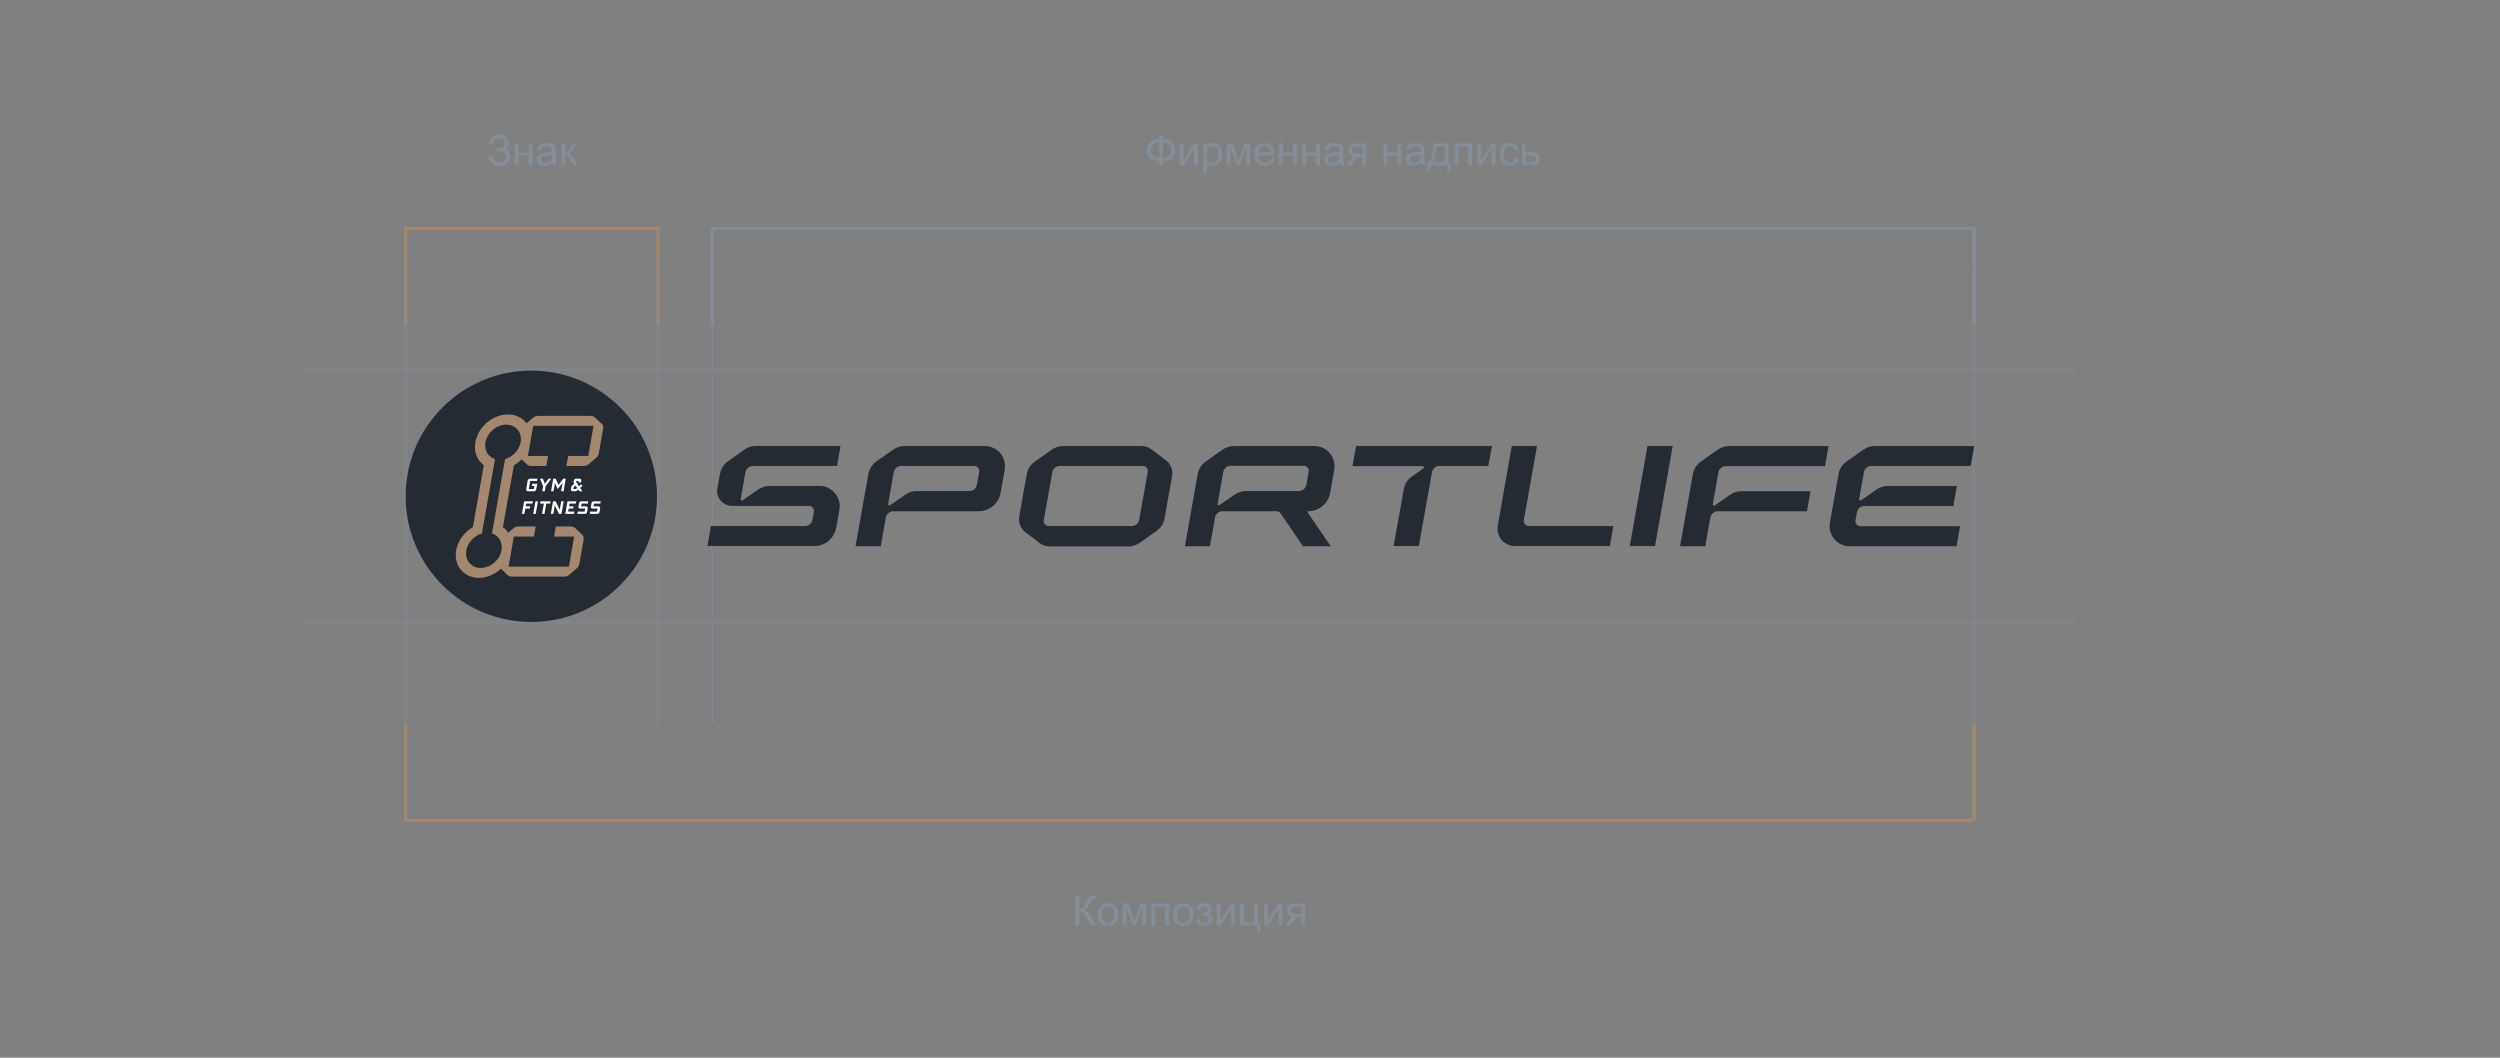<svg width="832" height="352" viewBox="0 0 832 352" fill="none" xmlns="http://www.w3.org/2000/svg">
<rect x="0" y="0" width="832" height="352" fill="#808080" stroke="none"/>
<path d="M135 273H657" stroke="#A3876E"/>
<path d="M135 273L135 241" stroke="#A3876E"/>
<path d="M657 273L657 241" stroke="#A3876E"/>
<path d="M219 108V76H135V108" stroke="#A3876E"/>
<path d="M162.474 52.17L163.738 51.842C163.834 52.329 164.089 52.817 164.504 53.305C164.923 53.792 165.477 54.036 166.165 54.036C166.867 54.036 167.421 53.856 167.826 53.496C168.232 53.136 168.435 52.701 168.435 52.19C168.435 51.639 168.22 51.202 167.792 50.878C167.364 50.55 166.78 50.386 166.042 50.386H165.406V49.23C166.017 49.23 166.484 49.196 166.808 49.128C167.131 49.055 167.416 48.875 167.662 48.588C167.913 48.296 168.038 47.966 168.038 47.597C168.038 47.159 167.867 46.779 167.525 46.455C167.188 46.132 166.73 45.97 166.151 45.97C165.646 45.97 165.213 46.097 164.853 46.352C164.497 46.603 164.251 46.938 164.114 47.357C163.978 47.772 163.909 48.082 163.909 48.287L162.638 48C162.952 45.872 164.128 44.808 166.165 44.808C167.145 44.808 167.922 45.081 168.496 45.628C169.07 46.17 169.357 46.806 169.357 47.535C169.357 48.469 168.915 49.194 168.031 49.709C168.542 49.85 168.968 50.14 169.31 50.577C169.656 51.01 169.829 51.53 169.829 52.136C169.829 52.997 169.494 53.719 168.824 54.303C168.159 54.882 167.275 55.171 166.172 55.171C164.276 55.171 163.043 54.171 162.474 52.17ZM171.333 47.74H172.563V50.762H175.975V47.74H177.205V55H175.975V51.78H172.563V55H171.333V47.74ZM183.802 54.105C183.346 54.492 182.906 54.765 182.482 54.925C182.063 55.084 181.612 55.164 181.129 55.164C180.331 55.164 179.718 54.97 179.29 54.583C178.862 54.191 178.647 53.692 178.647 53.086C178.647 52.73 178.727 52.407 178.887 52.115C179.051 51.819 179.263 51.582 179.522 51.404C179.787 51.227 180.083 51.092 180.411 51.001C180.653 50.937 181.017 50.876 181.505 50.816C182.498 50.698 183.23 50.557 183.699 50.393C183.704 50.224 183.706 50.117 183.706 50.071C183.706 49.57 183.59 49.217 183.357 49.012C183.043 48.734 182.576 48.595 181.956 48.595C181.377 48.595 180.949 48.697 180.671 48.902C180.397 49.103 180.195 49.461 180.062 49.976L178.859 49.812C178.969 49.297 179.149 48.882 179.399 48.567C179.65 48.248 180.012 48.005 180.486 47.836C180.96 47.663 181.509 47.576 182.134 47.576C182.754 47.576 183.257 47.649 183.645 47.795C184.032 47.941 184.317 48.125 184.499 48.349C184.681 48.567 184.809 48.845 184.882 49.183C184.923 49.392 184.943 49.77 184.943 50.317V51.958C184.943 53.102 184.968 53.827 185.019 54.132C185.073 54.433 185.178 54.722 185.333 55H184.048C183.92 54.745 183.838 54.446 183.802 54.105ZM183.699 51.356C183.253 51.539 182.583 51.694 181.689 51.821C181.184 51.894 180.826 51.976 180.616 52.067C180.407 52.158 180.245 52.293 180.131 52.471C180.017 52.644 179.96 52.838 179.96 53.052C179.96 53.38 180.083 53.653 180.329 53.872C180.58 54.091 180.944 54.2 181.423 54.2C181.897 54.2 182.318 54.098 182.688 53.893C183.057 53.683 183.328 53.398 183.501 53.038C183.633 52.76 183.699 52.35 183.699 51.808V51.356ZM186.851 47.74H188.081V50.878C188.473 50.878 188.746 50.803 188.901 50.652C189.061 50.502 189.293 50.065 189.599 49.34C189.84 48.766 190.036 48.387 190.187 48.205C190.337 48.023 190.51 47.9 190.706 47.836C190.902 47.772 191.216 47.74 191.649 47.74H191.896V48.759L191.554 48.752C191.23 48.752 191.023 48.8 190.932 48.895C190.836 48.996 190.69 49.294 190.494 49.791C190.307 50.265 190.136 50.593 189.981 50.775C189.826 50.958 189.587 51.124 189.264 51.274C189.792 51.416 190.312 51.908 190.822 52.751L192.169 55H190.815L189.503 52.751C189.234 52.3 188.999 52.004 188.799 51.862C188.598 51.717 188.359 51.644 188.081 51.644V55H186.851V47.74Z" fill="#848E99"/>
<path d="M657 108V76H237V108" stroke="#848E99"/>
<path d="M385.777 46.182V44.897H387.021V46.182C388.298 46.25 389.305 46.635 390.043 47.337C390.781 48.034 391.15 48.902 391.15 49.941C391.15 50.958 390.793 51.821 390.077 52.532C389.362 53.243 388.343 53.635 387.021 53.708V55H385.777V53.708C384.592 53.662 383.606 53.302 382.817 52.628C382.029 51.949 381.635 51.053 381.635 49.941C381.635 48.825 382.027 47.932 382.811 47.262C383.599 46.592 384.588 46.232 385.777 46.182ZM387.021 47.316V52.566C387.878 52.525 388.553 52.277 389.045 51.821C389.537 51.366 389.783 50.739 389.783 49.941C389.783 49.158 389.542 48.538 389.059 48.082C388.576 47.622 387.896 47.367 387.021 47.316ZM385.777 47.323C384.952 47.36 384.285 47.603 383.774 48.055C383.264 48.506 383.009 49.135 383.009 49.941C383.009 50.739 383.259 51.366 383.761 51.821C384.267 52.277 384.939 52.523 385.777 52.56V47.323ZM392.647 47.74H393.878V53.277L397.289 47.74H398.615V55H397.385V49.497L393.974 55H392.647V47.74ZM400.468 57.782V47.74H401.589V48.684C401.853 48.315 402.152 48.039 402.484 47.856C402.817 47.67 403.22 47.576 403.694 47.576C404.314 47.576 404.861 47.736 405.335 48.055C405.809 48.374 406.167 48.825 406.408 49.408C406.65 49.987 406.771 50.623 406.771 51.315C406.771 52.058 406.636 52.728 406.367 53.325C406.103 53.918 405.715 54.373 405.205 54.692C404.699 55.007 404.166 55.164 403.605 55.164C403.195 55.164 402.826 55.078 402.498 54.904C402.174 54.731 401.908 54.512 401.698 54.248V57.782H400.468ZM401.582 51.411C401.582 52.345 401.771 53.036 402.149 53.482C402.528 53.929 402.986 54.152 403.523 54.152C404.07 54.152 404.537 53.922 404.925 53.462C405.317 52.997 405.513 52.279 405.513 51.309C405.513 50.383 405.321 49.691 404.938 49.23C404.56 48.77 404.107 48.54 403.578 48.54C403.054 48.54 402.589 48.786 402.184 49.278C401.783 49.766 401.582 50.477 401.582 51.411ZM408.295 47.74H410.209L412.116 53.551L414.235 47.74H416.006V55H414.775V49.155L412.629 55H411.528L409.498 48.875V55H408.295V47.74ZM422.855 52.662L424.127 52.819C423.926 53.562 423.555 54.139 423.013 54.549C422.47 54.959 421.778 55.164 420.935 55.164C419.873 55.164 419.03 54.838 418.405 54.187C417.785 53.53 417.476 52.612 417.476 51.432C417.476 50.21 417.79 49.262 418.419 48.588C419.048 47.913 419.864 47.576 420.866 47.576C421.837 47.576 422.63 47.907 423.245 48.567C423.86 49.228 424.168 50.158 424.168 51.356C424.168 51.429 424.166 51.539 424.161 51.685H418.747C418.793 52.482 419.018 53.093 419.424 53.517C419.829 53.94 420.335 54.152 420.941 54.152C421.393 54.152 421.778 54.034 422.097 53.797C422.416 53.56 422.669 53.182 422.855 52.662ZM418.815 50.673H422.869C422.814 50.062 422.66 49.604 422.404 49.299C422.012 48.825 421.504 48.588 420.88 48.588C420.315 48.588 419.839 48.777 419.451 49.155C419.068 49.533 418.856 50.039 418.815 50.673ZM425.686 47.74H426.916V50.762H430.327V47.74H431.558V55H430.327V51.78H426.916V55H425.686V47.74ZM433.424 47.74H434.654V50.762H438.065V47.74H439.296V55H438.065V51.78H434.654V55H433.424V47.74ZM445.893 54.105C445.437 54.492 444.997 54.765 444.573 54.925C444.154 55.084 443.703 55.164 443.22 55.164C442.422 55.164 441.809 54.97 441.381 54.583C440.952 54.191 440.738 53.692 440.738 53.086C440.738 52.73 440.818 52.407 440.978 52.115C441.142 51.819 441.354 51.582 441.613 51.404C441.878 51.227 442.174 51.092 442.502 51.001C442.743 50.937 443.108 50.876 443.596 50.816C444.589 50.698 445.321 50.557 445.79 50.393C445.795 50.224 445.797 50.117 445.797 50.071C445.797 49.57 445.681 49.217 445.448 49.012C445.134 48.734 444.667 48.595 444.047 48.595C443.468 48.595 443.04 48.697 442.762 48.902C442.488 49.103 442.285 49.461 442.153 49.976L440.95 49.812C441.06 49.297 441.24 48.882 441.49 48.567C441.741 48.248 442.103 48.005 442.577 47.836C443.051 47.663 443.6 47.576 444.225 47.576C444.844 47.576 445.348 47.649 445.735 47.795C446.123 47.941 446.408 48.125 446.59 48.349C446.772 48.567 446.9 48.845 446.973 49.183C447.014 49.392 447.034 49.77 447.034 50.317V51.958C447.034 53.102 447.059 53.827 447.109 54.132C447.164 54.433 447.269 54.722 447.424 55H446.139C446.011 54.745 445.929 54.446 445.893 54.105ZM445.79 51.356C445.343 51.539 444.674 51.694 443.78 51.821C443.274 51.894 442.917 51.976 442.707 52.067C442.497 52.158 442.336 52.293 442.222 52.471C442.108 52.644 442.051 52.838 442.051 53.052C442.051 53.38 442.174 53.653 442.42 53.872C442.671 54.091 443.035 54.2 443.514 54.2C443.988 54.2 444.409 54.098 444.778 53.893C445.147 53.683 445.419 53.398 445.592 53.038C445.724 52.76 445.79 52.35 445.79 51.808V51.356ZM454.663 47.74V55H453.439V52.17H452.729C452.296 52.17 451.972 52.227 451.758 52.341C451.548 52.45 451.241 52.808 450.835 53.414L449.762 55H448.237L449.563 53.045C449.969 52.448 450.372 52.111 450.773 52.033C450.072 51.938 449.55 51.685 449.208 51.274C448.871 50.864 448.702 50.393 448.702 49.859C448.702 49.23 448.923 48.72 449.365 48.328C449.812 47.936 450.457 47.74 451.3 47.74H454.663ZM453.439 48.759H451.689C450.956 48.759 450.482 48.873 450.268 49.101C450.058 49.328 449.953 49.595 449.953 49.9C449.953 50.333 450.108 50.652 450.418 50.857C450.732 51.058 451.286 51.158 452.079 51.158H453.439V48.759ZM460.439 47.74H461.67V50.762H465.081V47.74H466.312V55H465.081V51.78H461.67V55H460.439V47.74ZM472.908 54.105C472.452 54.492 472.013 54.765 471.589 54.925C471.17 55.084 470.718 55.164 470.235 55.164C469.438 55.164 468.825 54.97 468.396 54.583C467.968 54.191 467.754 53.692 467.754 53.086C467.754 52.73 467.834 52.407 467.993 52.115C468.157 51.819 468.369 51.582 468.629 51.404C468.893 51.227 469.189 51.092 469.518 51.001C469.759 50.937 470.124 50.876 470.611 50.816C471.605 50.698 472.336 50.557 472.806 50.393C472.81 50.224 472.812 50.117 472.812 50.071C472.812 49.57 472.696 49.217 472.464 49.012C472.149 48.734 471.682 48.595 471.062 48.595C470.484 48.595 470.055 48.697 469.777 48.902C469.504 49.103 469.301 49.461 469.169 49.976L467.966 49.812C468.075 49.297 468.255 48.882 468.506 48.567C468.757 48.248 469.119 48.005 469.593 47.836C470.067 47.663 470.616 47.576 471.24 47.576C471.86 47.576 472.364 47.649 472.751 47.795C473.138 47.941 473.423 48.125 473.605 48.349C473.788 48.567 473.915 48.845 473.988 49.183C474.029 49.392 474.05 49.77 474.05 50.317V51.958C474.05 53.102 474.075 53.827 474.125 54.132C474.18 54.433 474.285 54.722 474.439 55H473.154C473.027 54.745 472.945 54.446 472.908 54.105ZM472.806 51.356C472.359 51.539 471.689 51.694 470.796 51.821C470.29 51.894 469.932 51.976 469.723 52.067C469.513 52.158 469.351 52.293 469.237 52.471C469.123 52.644 469.066 52.838 469.066 53.052C469.066 53.38 469.189 53.653 469.436 53.872C469.686 54.091 470.051 54.2 470.529 54.2C471.003 54.2 471.425 54.098 471.794 53.893C472.163 53.683 472.434 53.398 472.607 53.038C472.74 52.76 472.806 52.35 472.806 51.808V51.356ZM476.935 47.74H481.993V53.988H482.779V57.058H481.768V55H476.053V57.058H475.041V53.988H475.69C476.556 52.812 476.971 50.73 476.935 47.74ZM477.96 48.759C477.869 51.115 477.504 52.858 476.866 53.988H480.77V48.759H477.96ZM484.146 47.74H489.875V55H488.645V48.759H485.377V55H484.146V47.74ZM491.728 47.74H492.958V53.277L496.369 47.74H497.695V55H496.465V49.497L493.054 55H491.728V47.74ZM504.285 52.341L505.495 52.498C505.363 53.332 505.023 53.986 504.477 54.46C503.934 54.929 503.267 55.164 502.474 55.164C501.48 55.164 500.68 54.84 500.074 54.193C499.473 53.542 499.172 52.61 499.172 51.398C499.172 50.614 499.302 49.928 499.562 49.34C499.821 48.752 500.215 48.312 500.744 48.02C501.277 47.724 501.856 47.576 502.48 47.576C503.269 47.576 503.914 47.777 504.415 48.178C504.916 48.574 505.238 49.139 505.379 49.873L504.183 50.058C504.069 49.57 503.866 49.203 503.574 48.957C503.287 48.711 502.938 48.588 502.528 48.588C501.909 48.588 501.405 48.811 501.018 49.258C500.63 49.7 500.437 50.402 500.437 51.363C500.437 52.339 500.623 53.047 500.997 53.489C501.371 53.931 501.858 54.152 502.46 54.152C502.943 54.152 503.346 54.004 503.67 53.708C503.993 53.412 504.199 52.956 504.285 52.341ZM506.527 47.74H507.758V50.577H509.316C510.333 50.577 511.114 50.775 511.661 51.172C512.213 51.564 512.488 52.106 512.488 52.799C512.488 53.405 512.258 53.925 511.798 54.357C511.342 54.786 510.611 55 509.604 55H506.527V47.74ZM507.758 53.988H509.05C509.829 53.988 510.385 53.893 510.718 53.701C511.05 53.51 511.217 53.211 511.217 52.806C511.217 52.491 511.094 52.211 510.848 51.965C510.602 51.719 510.057 51.596 509.214 51.596H507.758V53.988Z" fill="#848E99"/>
<path d="M357.862 297.979H359.188V302.367C359.795 302.367 360.221 302.251 360.467 302.019C360.713 301.782 361.027 301.216 361.41 300.323C361.688 299.667 361.916 299.204 362.094 298.936C362.276 298.662 362.534 298.434 362.866 298.252C363.199 298.065 363.566 297.972 363.967 297.972C364.477 297.972 364.746 297.976 364.773 297.985V299.134C364.728 299.134 364.639 299.132 364.507 299.127C364.361 299.122 364.272 299.12 364.24 299.12C363.816 299.12 363.502 299.223 363.297 299.428C363.087 299.633 362.848 300.07 362.579 300.74C362.242 301.588 361.957 302.123 361.725 302.347C361.492 302.565 361.214 302.741 360.891 302.873C361.538 303.051 362.176 303.648 362.805 304.664L364.869 308H363.222L361.547 305.279C361.087 304.527 360.701 304.012 360.392 303.734C360.082 303.452 359.681 303.311 359.188 303.311V308H357.862V297.979ZM365.389 304.37C365.389 303.026 365.762 302.03 366.51 301.383C367.134 300.845 367.895 300.576 368.793 300.576C369.791 300.576 370.607 300.904 371.24 301.561C371.874 302.212 372.19 303.115 372.19 304.268C372.19 305.202 372.049 305.938 371.767 306.476C371.489 307.009 371.081 307.424 370.543 307.72C370.01 308.016 369.426 308.164 368.793 308.164C367.777 308.164 366.954 307.838 366.325 307.187C365.701 306.535 365.389 305.596 365.389 304.37ZM366.653 304.37C366.653 305.3 366.856 305.997 367.262 306.462C367.667 306.922 368.178 307.152 368.793 307.152C369.404 307.152 369.912 306.92 370.317 306.455C370.723 305.99 370.926 305.282 370.926 304.329C370.926 303.431 370.721 302.752 370.311 302.292C369.905 301.827 369.399 301.595 368.793 301.595C368.178 301.595 367.667 301.825 367.262 302.285C366.856 302.745 366.653 303.44 366.653 304.37ZM373.674 300.74H375.588L377.495 306.551L379.614 300.74H381.385V308H380.154V302.155L378.008 308H376.907L374.877 301.875V308H373.674V300.74ZM383.271 300.74H389V308H387.77V301.759H384.502V308H383.271V300.74ZM390.395 304.37C390.395 303.026 390.768 302.03 391.516 301.383C392.14 300.845 392.901 300.576 393.799 300.576C394.797 300.576 395.613 300.904 396.246 301.561C396.88 302.212 397.196 303.115 397.196 304.268C397.196 305.202 397.055 305.938 396.772 306.476C396.494 307.009 396.087 307.424 395.549 307.72C395.016 308.016 394.432 308.164 393.799 308.164C392.783 308.164 391.96 307.838 391.331 307.187C390.707 306.535 390.395 305.596 390.395 304.37ZM391.659 304.37C391.659 305.3 391.862 305.997 392.268 306.462C392.673 306.922 393.184 307.152 393.799 307.152C394.41 307.152 394.918 306.92 395.323 306.455C395.729 305.99 395.932 305.282 395.932 304.329C395.932 303.431 395.727 302.752 395.316 302.292C394.911 301.827 394.405 301.595 393.799 301.595C393.184 301.595 392.673 301.825 392.268 302.285C391.862 302.745 391.659 303.44 391.659 304.37ZM400.088 304.719V303.755C400.607 303.75 400.961 303.73 401.147 303.693C401.339 303.657 401.519 303.548 401.688 303.365C401.856 303.183 401.94 302.955 401.94 302.682C401.94 302.349 401.829 302.085 401.605 301.889C401.387 301.688 401.102 301.588 400.751 301.588C400.058 301.588 399.573 301.996 399.295 302.812L398.126 302.62C398.491 301.257 399.37 300.576 400.765 300.576C401.539 300.576 402.146 300.788 402.583 301.212C403.025 301.636 403.246 302.142 403.246 302.729C403.246 303.322 402.959 303.794 402.385 304.145C402.749 304.34 403.023 304.591 403.205 304.896C403.387 305.197 403.479 305.555 403.479 305.97C403.479 306.621 403.242 307.15 402.768 307.556C402.294 307.961 401.631 308.164 400.778 308.164C399.124 308.164 398.165 307.428 397.9 305.956L399.056 305.71C399.16 306.175 399.372 306.535 399.691 306.79C400.015 307.045 400.384 307.173 400.799 307.173C401.214 307.173 401.558 307.057 401.831 306.824C402.109 306.587 402.248 306.286 402.248 305.922C402.248 305.639 402.161 305.393 401.988 305.184C401.815 304.974 401.631 304.844 401.435 304.794C401.239 304.739 400.883 304.712 400.368 304.712C400.327 304.712 400.234 304.714 400.088 304.719ZM404.907 300.74H406.138V306.277L409.549 300.74H410.875V308H409.645V302.497L406.233 308H404.907V300.74ZM412.748 300.74H413.979V306.988H417.383V300.74H418.613V306.988H419.406V310.058H418.395V308H412.748V300.74ZM420.753 300.74H421.983V306.277L425.395 300.74H426.721V308H425.49V302.497L422.079 308H420.753V300.74ZM434.288 300.74V308H433.064V305.17H432.354C431.921 305.17 431.597 305.227 431.383 305.341C431.173 305.45 430.866 305.808 430.46 306.414L429.387 308H427.862L429.188 306.045C429.594 305.448 429.997 305.111 430.398 305.033C429.697 304.938 429.175 304.685 428.833 304.274C428.496 303.864 428.327 303.393 428.327 302.859C428.327 302.23 428.548 301.72 428.99 301.328C429.437 300.936 430.082 300.74 430.925 300.74H434.288ZM433.064 301.759H431.314C430.581 301.759 430.107 301.873 429.893 302.101C429.683 302.328 429.578 302.595 429.578 302.9C429.578 303.333 429.733 303.652 430.043 303.857C430.357 304.058 430.911 304.158 431.704 304.158H433.064V301.759Z" fill="#848E99"/>
<path opacity="0.3" d="M101 123L132.4 123L210.899 123L228.243 123L659.6 123L691 123" stroke="#848E99"/>
<path opacity="0.3" d="M135 241V207.222V181.889V148.111V122.778V89" stroke="#848E99"/>
<path opacity="0.3" d="M101 207H132.4H210.899H228.243H659.6H691" stroke="#848E99"/>
<path opacity="0.3" d="M657 241L657 207.222L657 181.889L657 148.111L657 122.778L657 89" stroke="#848E99"/>
<path opacity="0.3" d="M237 241V207.222V181.889V148.111V122.778V89" stroke="#848E99"/>
<path opacity="0.3" d="M219 241V207.222V181.889V148.111V122.778V89" stroke="#848E99"/>
<path d="M176.823 206.988C199.921 206.988 218.646 188.263 218.646 165.165C218.646 142.067 199.921 123.342 176.823 123.342C153.725 123.342 135 142.067 135 165.165C135 188.263 153.725 206.988 176.823 206.988Z" fill="#242B33"/>
<path fill-rule="evenodd" clip-rule="evenodd" d="M200.16 140.949L197.985 138.942C197.609 138.565 197.107 138.398 196.563 138.398H179.081C178.496 138.398 177.91 138.607 177.45 138.984L175.234 140.866C173.853 139.067 171.679 137.938 169.044 137.938C163.941 137.938 159.132 142.037 158.212 147.139C157.626 150.359 158.797 153.203 161.014 154.835L157.375 175.412C154.573 177.043 152.398 179.887 151.813 183.107C150.934 188.209 154.322 192.308 159.383 192.308C162.059 192.308 164.694 191.137 166.702 189.297L168.876 191.346C169.253 191.723 169.755 191.89 170.298 191.89H187.781C188.366 191.89 188.952 191.681 189.412 191.304L191.963 189.129C192.423 188.753 192.716 188.209 192.799 187.666L194.221 179.636C194.347 178.925 194.096 178.214 193.594 177.754L191.419 175.746C191.043 175.37 190.541 175.202 189.997 175.202H184.978L184.393 178.548H191.085L189.328 188.586H169.253L171.009 178.548H177.701L178.287 175.202H172.515C171.93 175.202 171.344 175.412 170.884 175.788L169.127 177.294C168.667 176.583 168.082 175.955 167.371 175.453L171.009 154.876C171.93 154.333 172.808 153.663 173.561 152.869L175.359 154.542C175.735 154.918 176.237 155.085 176.781 155.085H181.8L182.385 151.74H175.694L177.45 141.702H197.525L195.769 151.74H189.077L188.492 155.085H194.263C194.849 155.085 195.434 154.876 195.894 154.5L198.445 152.325C198.906 151.949 199.198 151.405 199.282 150.861L200.704 142.831C200.955 142.162 200.704 141.451 200.16 140.949ZM163.732 177.544C166.033 178.255 167.371 180.514 166.911 183.149C166.325 186.369 163.272 189.004 160.01 189.004C156.748 189.004 154.615 186.369 155.2 183.149C155.66 180.514 157.835 178.255 160.386 177.544L164.736 152.785C162.436 152.074 161.097 149.816 161.557 147.181C162.143 143.961 165.196 141.326 168.458 141.326C171.72 141.326 173.853 143.961 173.268 147.181C172.808 149.816 170.633 152.074 168.082 152.785L163.732 177.544Z" fill="#A3876E"/>
<path d="M173.687 171.02H174.523L174.816 169.264H176.28L176.447 168.511H174.983L175.109 167.591H177.2L177.367 166.838H174.439L173.687 171.02Z" fill="white"/>
<path d="M177.45 171.02H178.287L179.04 166.838H178.203L177.45 171.02Z" fill="white"/>
<path d="M179.751 167.591H181.005L180.378 171.02H181.215L181.8 167.591H183.055L183.222 166.838H179.876L179.751 167.591Z" fill="white"/>
<path d="M186.275 169.682L184.895 166.838H184.058L183.306 171.02H184.142L184.644 168.176L186.024 171.02H186.861L187.613 166.838H186.777L186.275 169.682Z" fill="white"/>
<path d="M188.115 171.02H191.043L191.169 170.267H189.077L189.245 169.264H190.709L190.876 168.511H189.412L189.537 167.591H191.629L191.796 166.838H188.868L188.115 171.02Z" fill="white"/>
<path d="M192.716 167.465L192.507 168.636C192.465 168.971 192.716 169.264 193.05 169.264H194.723L194.556 170.267H192.256L192.13 171.02H194.64C195.016 171.02 195.309 170.769 195.392 170.393L195.601 169.138C195.643 168.804 195.392 168.511 195.058 168.511H193.385L193.552 167.591H195.643L195.769 166.838H193.468C193.092 166.838 192.757 167.089 192.716 167.465Z" fill="white"/>
<path d="M180.462 163.492H181.298L181.591 161.819L183.473 159.31H182.553L181.34 160.982L180.671 159.31H179.709L180.755 161.819L180.462 163.492Z" fill="white"/>
<path d="M184.226 163.492L184.686 160.732L185.522 162.655H185.69L187.195 160.732L186.735 163.492H187.572L188.283 159.31H187.446L185.857 161.401L184.937 159.31H184.1L183.389 163.492H184.226Z" fill="white"/>
<path d="M199.784 167.591L199.91 166.838H197.609C197.233 166.838 196.94 167.089 196.857 167.465L196.647 168.636C196.606 168.971 196.857 169.264 197.191 169.264H198.864L198.697 170.267H196.396L196.271 171.02H198.78C199.157 171.02 199.45 170.769 199.533 170.393L199.742 169.138C199.784 168.804 199.533 168.511 199.199 168.511H197.526L197.693 167.591H199.784Z" fill="white"/>
<path d="M175.652 163.492H177.701C178.078 163.492 178.371 163.241 178.454 162.865L178.789 160.982H177.116L176.99 161.735H177.827L177.66 162.739H175.987L176.447 160.062H178.747L178.872 159.31H176.363C175.987 159.31 175.694 159.561 175.61 159.937L175.108 162.865C175.066 163.199 175.317 163.492 175.652 163.492Z" fill="white"/>
<path d="M190.499 163.492H191.461C191.629 163.492 191.796 163.408 191.963 163.325L192.423 162.948L192.8 163.492H193.845L193.092 162.363L193.845 161.693L193.427 161.192L192.716 161.819L191.712 160.355L191.754 160.062H192.59L192.507 160.564H193.343L193.469 159.937C193.511 159.602 193.26 159.31 192.925 159.31H191.712C191.336 159.31 191.043 159.561 190.959 159.937L190.876 160.355C190.834 160.481 190.876 160.648 190.959 160.773L191.127 161.024L190.374 161.652C190.248 161.777 190.165 161.903 190.123 162.112L189.997 162.865C189.914 163.199 190.165 163.492 190.499 163.492ZM190.959 162.028L191.503 161.568L192.047 162.363L191.587 162.739H190.834L190.959 162.028Z" fill="white"/>
<path d="M246.503 166.083L248.076 157.153C248.309 155.936 249.358 155.066 250.523 155.066H278.551L279.716 148.397H251.572C250.174 148.397 248.834 148.861 247.668 149.673L242.307 153.5C240.909 154.486 239.918 156.052 239.627 157.733L238.753 162.488C238.17 165.562 240.559 168.345 243.706 168.345H269.228C270.277 168.345 271.034 169.273 270.859 170.317L270.393 172.984C270.16 174.202 269.111 175.071 267.946 175.071H236.597L235.432 181.74H270.918C274.589 181.74 277.677 179.131 278.318 175.535L279.367 169.563C280.066 165.504 276.919 161.734 272.782 161.734H256.117C254.719 161.734 253.379 162.14 252.271 162.952L247.202 166.489C246.852 166.721 246.445 166.489 246.503 166.083Z" fill="#242B33"/>
<path d="M288.981 157.849L284.727 181.798H293.118L294.808 172.23C295.041 171.013 296.09 170.143 297.255 170.143H325.632C329.303 170.143 332.391 167.533 333.032 163.938L334.372 156.284C335.072 152.225 331.925 148.456 327.788 148.456H301.042C299.644 148.456 298.304 148.861 297.197 149.673L291.661 153.558C290.263 154.544 289.272 156.11 288.981 157.849ZM322.66 163.416H305.121C303.723 163.416 302.383 163.822 301.275 164.634L296.206 168.171C295.915 168.403 295.507 168.113 295.565 167.765L297.43 157.154C297.663 155.936 298.712 155.066 299.877 155.066H324.234C325.282 155.066 326.04 155.994 325.865 157.038L325.108 161.329C324.933 162.546 323.884 163.416 322.66 163.416Z" fill="#242B33"/>
<path d="M349.989 149.673L344.453 153.558C342.997 154.544 342.006 156.11 341.715 157.849L339.209 171.882C338.859 173.912 339.675 175.941 341.307 177.159L346.027 180.754C346.959 181.45 348.124 181.856 349.29 181.856H375.452C376.851 181.856 378.191 181.45 379.298 180.638L384.834 176.753C386.29 175.767 387.281 174.202 387.572 172.462L390.078 158.429C390.428 156.4 389.612 154.37 387.98 153.153L383.261 149.557C382.328 148.861 381.163 148.456 379.997 148.456H353.835C352.436 148.456 351.096 148.861 349.989 149.673ZM376.676 175.072H348.998C347.949 175.072 347.192 174.144 347.367 173.1L350.222 157.154C350.455 155.936 351.504 155.066 352.669 155.066H380.347C381.396 155.066 382.153 155.994 381.979 157.038L379.123 172.984C378.949 174.202 377.9 175.072 376.676 175.072Z" fill="#242B33"/>
<path d="M437.451 148.456H410.705C409.307 148.456 407.967 148.861 406.86 149.673L401.324 153.558C399.867 154.544 398.877 156.11 398.585 157.849L394.332 181.798H402.664L404.354 172.23C404.587 171.013 405.636 170.143 406.801 170.143H424.807C425.389 170.143 425.855 170.433 426.205 170.897L433.663 181.798H442.87L435.12 170.433C435.004 170.317 435.12 170.143 435.295 170.143C438.966 170.143 442.054 167.533 442.695 163.938L444.035 156.284C444.735 152.167 441.588 148.456 437.451 148.456ZM432.265 163.416H414.726C413.386 163.416 412.046 163.822 410.938 164.576L405.869 168.055C405.578 168.287 405.17 167.997 405.228 167.649L407.093 157.096C407.326 155.878 408.375 155.008 409.54 155.008H433.897C434.945 155.008 435.703 155.936 435.528 156.98L434.771 161.271C434.537 162.546 433.489 163.416 432.265 163.416Z" fill="#242B33"/>
<path d="M511.511 148.456H503.12L498.459 174.898C497.818 178.493 500.557 181.74 504.227 181.74H535.751L536.916 175.072H508.772C507.724 175.072 506.966 174.144 507.141 173.1L511.511 148.456Z" fill="#242B33"/>
<path d="M542.393 181.74H550.784L556.669 148.456H548.279L542.393 181.74Z" fill="#242B33"/>
<path d="M607.364 155.124L608.529 148.456H575.49C574.092 148.456 572.752 148.861 571.645 149.673L566.109 153.558C564.652 154.544 563.662 156.11 563.37 157.849L559.117 181.798H567.507L569.197 172.23C569.43 171.013 570.479 170.143 571.645 170.143H601.362L602.527 163.474H579.569C578.171 163.474 576.831 163.88 575.723 164.692L570.654 168.229C570.363 168.461 569.955 168.171 570.013 167.823L571.878 157.212C572.111 155.994 573.16 155.124 574.325 155.124H607.364Z" fill="#242B33"/>
<path d="M655.844 155.124L657.009 148.456H623.97C622.572 148.456 621.232 148.861 620.125 149.673L614.589 153.558C613.132 154.544 612.142 156.11 611.851 157.849L608.995 173.97C608.296 178.029 611.443 181.798 615.58 181.798H651.124L652.289 175.13H619.134C618.085 175.13 617.328 174.202 617.503 173.158L617.969 170.491C618.202 169.273 619.251 168.403 620.416 168.403H650.075L651.24 161.735H628.282C626.884 161.735 625.544 162.14 624.437 162.952L619.367 166.49C619.076 166.721 618.668 166.432 618.726 166.084L620.3 157.154C620.533 155.936 621.581 155.066 622.747 155.066H655.844V155.124Z" fill="#242B33"/>
<path d="M450.095 155.124H473.461C473.869 155.124 474.044 155.646 473.694 155.878L469.907 158.545C468.45 159.531 467.46 161.097 467.168 162.836L463.789 181.74H472.179L476.55 157.153C476.783 155.936 477.832 155.066 478.997 155.066H495.312L496.536 148.397H451.319L450.095 155.124Z" fill="#242B33"/>
</svg>
